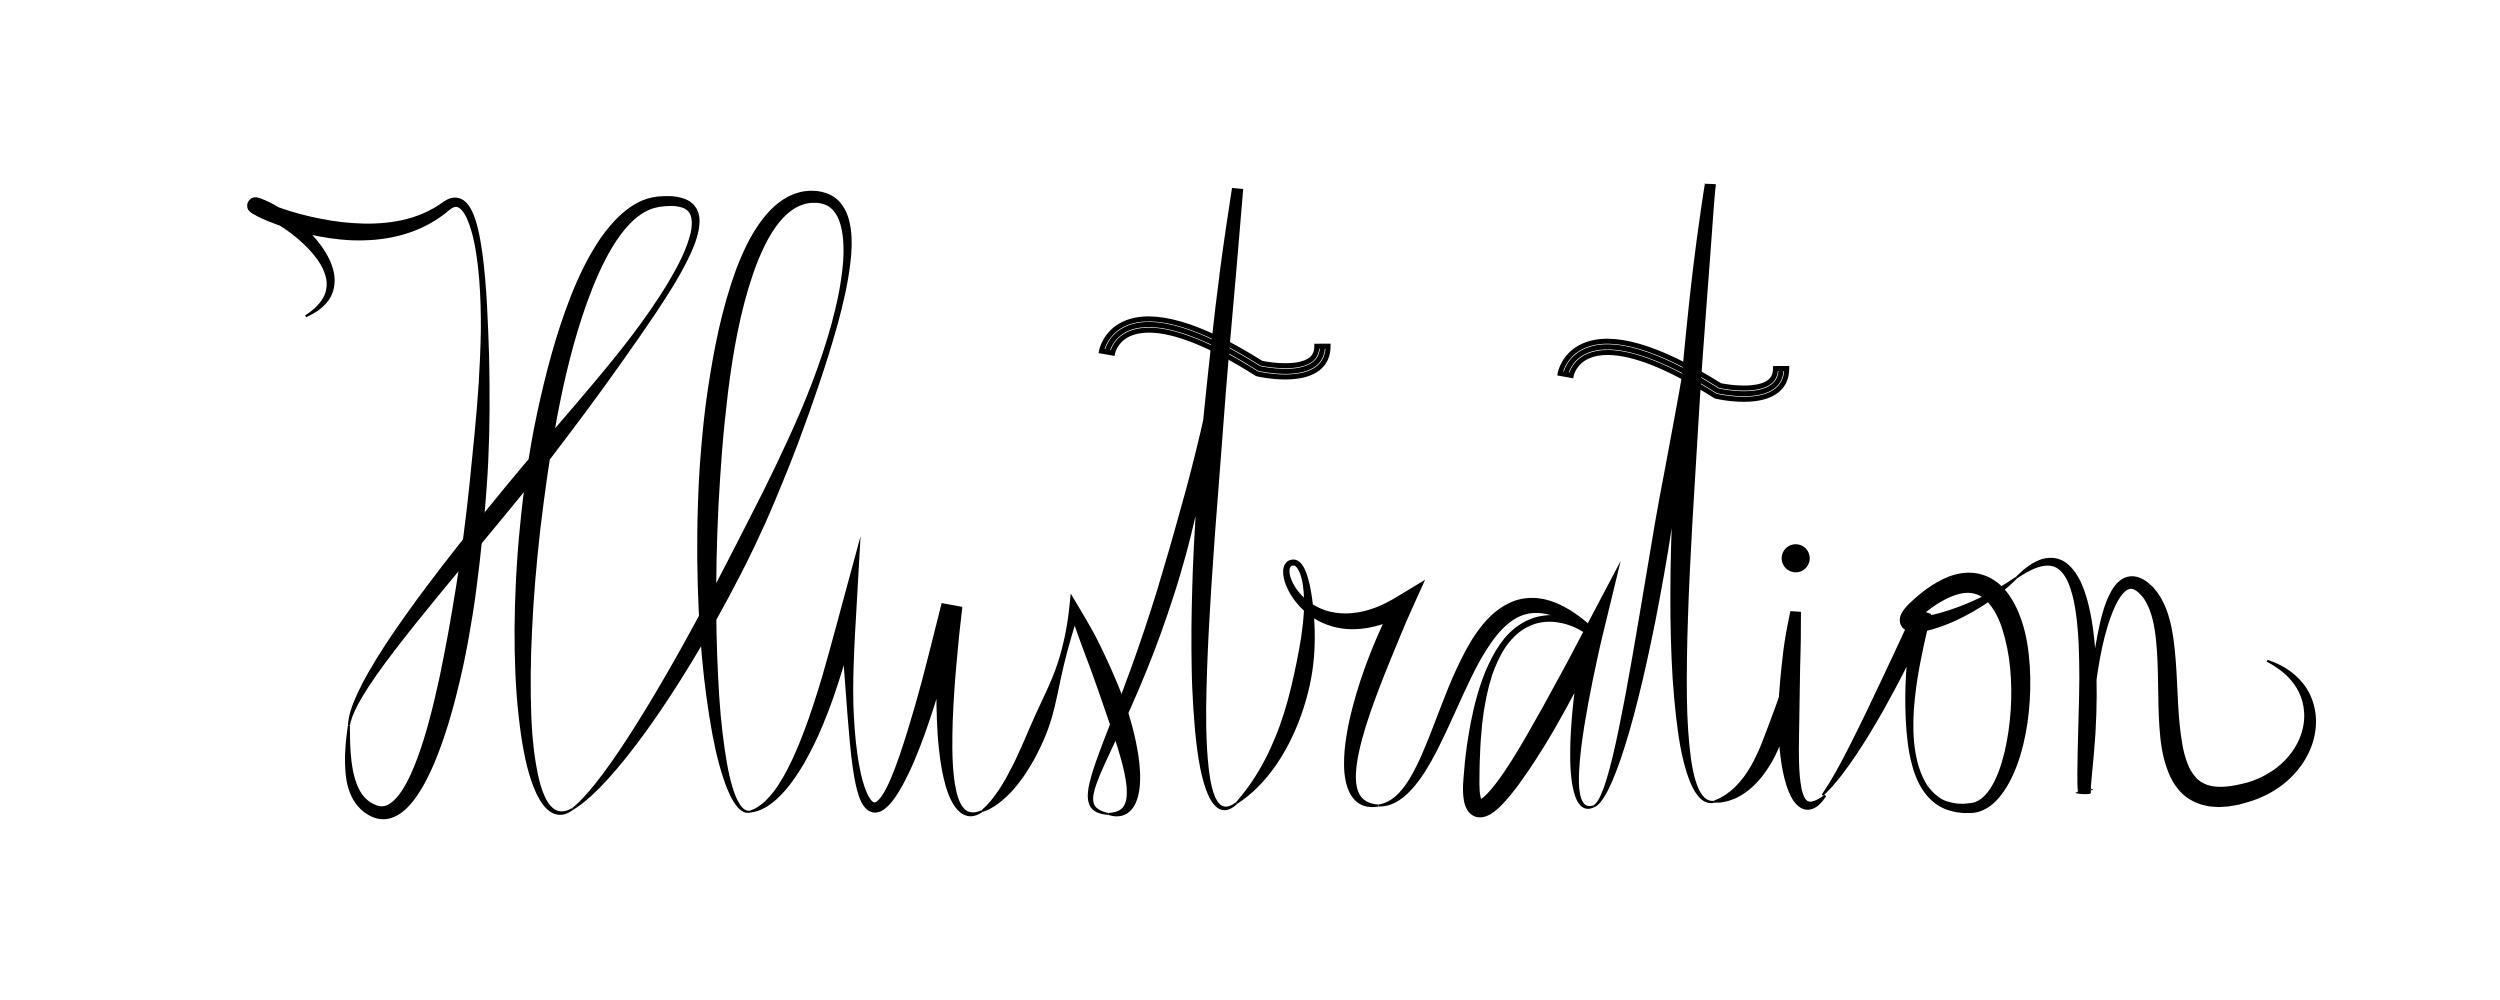 <?xml version="1.0" encoding="utf-8"?>
<!-- Generator: Adobe Illustrator 16.0.0, SVG Export Plug-In . SVG Version: 6.00 Build 0)  -->
<!DOCTYPE svg PUBLIC "-//W3C//DTD SVG 1.1//EN" "http://www.w3.org/Graphics/SVG/1.1/DTD/svg11.dtd">
<svg version="1.1" id="Layer_1" xmlns="http://www.w3.org/2000/svg" xmlns:xlink="http://www.w3.org/1999/xlink" x="0px" y="0px"
	 width="500px" height="200px" viewBox="0 0 500 200" enable-background="new 0 0 500 200" xml:space="preserve">
<g>
	<path d="M403.203,115.351c0,0,0.137-0.132,0.399-0.388c0.257-0.262,0.665-0.628,1.22-1.107c0.575-0.445,1.286-1.006,2.265-1.498
		c0.96-0.494,2.257-0.952,3.842-0.743c0.783,0.108,1.601,0.436,2.294,0.952c0.699,0.51,1.297,1.168,1.81,1.894
		c1.03,1.457,1.72,3.177,2.271,5.021c1.103,3.697,1.6,7.936,1.88,12.524c0.222,4.594,0.221,9.558-0.103,14.771
		c-0.17,2.606-0.406,5.275-0.678,7.977c-0.06,0.668-0.12,1.341-0.182,2.018c-0.026,0.337-0.048,0.648-0.058,0.968l-0.008,0.238
		l-0.002,0.097c-0.001-0.002,0.002,0.035-0.007-0.023c2.055-0.195-3.151-0.705-2.534-0.037c-0.006,0.063,0.016-0.069,0.021-0.131
		l0.028-0.245c0.142-1.385,0.284-2.782,0.427-4.191c0.63-5.657,1.248-11.491,2.001-17.415c0.386-2.96,0.806-5.946,1.391-8.933
		c0.281-1.497,0.602-2.995,1.026-4.486c0.435-1.49,0.938-2.982,1.77-4.433c0.422-0.72,0.928-1.452,1.709-2.069
		c0.75-0.627,1.984-1.028,3.077-0.808c0.542,0.093,1.027,0.28,1.456,0.505c0.212,0.114,0.416,0.236,0.608,0.364l0.28,0.196
		l0.069,0.051l0.144,0.123l0.104,0.095l0.849,0.747c0.301,0.344,0.605,0.711,0.896,1.079c2.037,2.888,2.731,6.082,3.195,9.12
		c0.863,6.11,0.71,12.007,1.286,17.483c0.303,2.715,0.659,5.377,1.53,7.572c0.4,1.124,0.984,2.043,1.639,2.784
		c0.623,0.788,1.462,1.218,2.36,1.567c1.872,0.615,4.187,0.385,6.374-0.099c0.532-0.134,1.144-0.247,1.602-0.391l0.856-0.271
		c0.271-0.089,0.482-0.185,0.729-0.275c0.957-0.362,1.927-0.851,2.786-1.389c3.528-2.113,5.864-5.4,6.664-8.621
		c0.839-3.244,0.11-6.292-1.189-8.384c-1.303-2.125-2.976-3.373-4.114-4.137c-0.571-0.398-1.041-0.659-1.362-0.829
		c-0.316-0.176-0.481-0.267-0.481-0.267l0.15-0.364c0,0,0.18,0.064,0.526,0.19c0.354,0.121,0.873,0.306,1.531,0.617
		c1.292,0.622,3.233,1.688,5.033,3.887c1.782,2.155,3.119,5.767,2.439,9.798c-0.596,4.015-3.176,8.207-7.266,11.045
		c-1.029,0.713-2.104,1.328-3.324,1.867c-0.301,0.13-0.63,0.285-0.915,0.394l-0.841,0.311c-0.679,0.247-1.257,0.381-1.898,0.575
		c-0.316,0.087-0.628,0.188-0.954,0.265l-1.005,0.183l-1.014,0.176c-0.343,0.051-0.709,0.053-1.065,0.08l-1.081,0.059
		c-0.368-0.01-0.751-0.05-1.129-0.078c-0.753-0.02-1.528-0.228-2.308-0.431c-1.523-0.499-3.102-1.351-4.204-2.622
		c-1.125-1.232-1.941-2.677-2.461-4.118c-1.119-2.902-1.476-5.836-1.676-8.747c-0.398-5.813-0.089-11.676-0.677-17.387
		c-0.291-2.817-0.839-5.687-2.146-7.854c-0.161-0.233-0.305-0.472-0.465-0.726l-0.781-0.82l-0.099-0.102
		c0.023,0.019-0.12-0.111,0.04,0.026l-0.044-0.034l-0.169-0.145c-0.114-0.094-0.228-0.175-0.341-0.251
		c-0.226-0.148-0.444-0.252-0.646-0.308c-0.396-0.109-0.741-0.069-1.193,0.211c-0.44,0.279-0.883,0.763-1.267,1.313
		c-0.769,1.119-1.36,2.471-1.872,3.843c-0.509,1.38-0.938,2.805-1.314,4.245c-0.721,2.892-1.24,5.835-1.634,8.77
		c-0.788,5.874-1.061,11.723-1.073,17.378c-0.006,1.42-0.014,2.827-0.02,4.224l-0.005,0.273c-0.008,0.11,0.002,0.152-0.026,0.389
		c0.611,0.74-4.631,0.207-2.569-0.049l-0.019-0.152l-0.016-0.166l-0.023-0.277c-0.024-0.376-0.037-0.753-0.045-1.104
		c-0.016-0.712-0.017-1.403-0.01-2.092c0.016-2.743,0.096-5.398,0.153-7.983c0.146-5.162,0.319-10.026,0.208-14.491
		c-0.067-4.461-0.367-8.541-1.078-11.994c-0.384-1.709-0.857-3.278-1.549-4.514c-0.687-1.239-1.592-2.096-2.621-2.372
		c-1.034-0.294-2.131-0.09-3.039,0.212c-0.925,0.292-1.67,0.727-2.283,1.045c-0.594,0.346-1.054,0.627-1.358,0.843
		c-0.306,0.203-0.464,0.311-0.464,0.311L403.203,115.351z"/>
	<path d="M364.346,158.91c0.479-0.735,0.989-1.456,1.441-2.199c0.434-0.749,0.886-1.472,1.303-2.228l1.255-2.277l1.198-2.31
		c0.414-0.76,0.783-1.55,1.176-2.323l1.156-2.333c0.779-1.552,1.52-3.123,2.266-4.692c0.756-1.563,1.509-3.13,2.239-4.707
		l2.219-4.719l4.395-9.448l3.26,1.125c-0.365,1.337-0.693,2.754-1.007,4.145c-0.335,1.395-0.634,2.797-0.915,4.207
		c-0.586,2.811-1.058,5.65-1.354,8.508c-0.317,2.854-0.414,5.734-0.181,8.583c0.272,2.83,0.869,5.683,2.225,8.113
		c0.656,1.226,1.604,2.238,2.667,3.029c1.062,0.831,2.401,1.138,3.7,1.319c0.668,0.03,1.328,0.094,2.009-0.014
		c0.311-0.032,0.732-0.061,0.946-0.097l0.53-0.117l0.362-0.146c1.055-0.445,1.982-1.377,2.712-2.453
		c1.47-2.188,2.337-4.88,2.984-7.571c0.643-2.711,1.017-5.506,1.215-8.309c0.179-2.803,0.148-5.621-0.118-8.396
		c-0.26-2.771-0.819-5.499-1.645-8.033c-0.826-2.516-2.155-4.849-3.89-6.083c-0.866-0.626-1.842-0.903-2.922-0.927
		c-1.088,0.003-2.263,0.322-3.435,0.804c-1.172,0.495-2.33,1.166-3.446,1.938c-0.551,0.406-1.114,0.792-1.646,1.24l-0.771,0.617
		c-0.272,0.237-0.572,0.5-0.704,0.651c-0.097,0.086-0.165,0.173-0.23,0.256c-0.094,0.099-0.105,0.144-0.138,0.176
		c-0.033,0.04-0.002-0.004-0.001-0.039c-0.001-0.031-0.009-0.049,0-0.201c-0.013-0.123-0.061-0.218-0.114-0.37
		c-0.033-0.066-0.08-0.128-0.136-0.177c-0.048-0.046-0.053-0.07-0.09-0.103c-0.19-0.117-0.135-0.08-0.145-0.069
		c0.083,0.008,0.119,0.049,0.259,0.056c0.222,0.034,0.522,0.038,0.825,0.022c1.24-0.063,2.632-0.348,3.97-0.702
		c2.7-0.736,5.373-1.763,7.958-2.988c2.609-1.189,5.077-2.673,7.471-4.314l0.255,0.301c-2.064,2.087-4.423,3.888-6.902,5.505
		c-2.5,1.584-5.142,2.973-7.976,4.023c-1.428,0.511-2.86,1.002-4.518,1.204c-0.419,0.051-0.847,0.085-1.35,0.056
		c-0.226,0.004-0.541-0.059-0.817-0.11c-0.344-0.117-0.653-0.173-1.11-0.546c-0.104-0.091-0.197-0.154-0.294-0.276
		c-0.1-0.127-0.191-0.268-0.271-0.413c-0.176-0.302-0.223-0.583-0.25-0.887c-0.034-0.336,0.013-0.526,0.058-0.736
		c0.045-0.211,0.109-0.436,0.177-0.551c0.129-0.292,0.279-0.574,0.419-0.759c0.141-0.214,0.289-0.419,0.448-0.592
		c0.337-0.407,0.578-0.637,0.829-0.897l0.878-0.811c0.554-0.519,1.165-0.993,1.759-1.479c1.223-0.944,2.54-1.821,4.011-2.537
		c1.466-0.714,3.132-1.239,4.957-1.309c1.818-0.053,3.775,0.46,5.303,1.504c1.565,1.004,2.694,2.387,3.563,3.8
		c0.879,1.421,1.496,2.907,1.993,4.399c1.001,2.987,1.396,6.035,1.604,9.051c0.182,3.018,0.107,6.028-0.191,9.017
		c-0.303,2.985-0.853,5.953-1.732,8.852c-0.909,2.88-2.094,5.75-4.124,8.233c-1.02,1.221-2.305,2.353-4.002,2.913
		c-0.225,0.065-0.464,0.133-0.678,0.181l-0.539,0.076l-0.067,0.01c0.047-0.008-0.103,0.016-0.101,0.014l-0.037,0.001l-0.145,0.002
		l-0.293,0.005l-0.584,0.007c-0.772,0.052-1.562-0.074-2.335-0.178c-1.536-0.319-3.071-0.887-4.296-1.895
		c-1.229-0.983-2.206-2.225-2.915-3.568c-0.694-1.347-1.239-2.764-1.575-4.212c-0.404-1.434-0.633-2.9-0.824-4.366
		c-0.364-2.931-0.465-5.881-0.471-8.827c0.01-2.948,0.195-5.89,0.475-8.824c0.295-2.943,0.728-5.828,1.364-8.766l3.258,1.123
		c-0.693,1.624-1.437,3.207-2.165,4.804c-0.749,1.581-1.533,3.15-2.311,4.721c-0.785,1.566-1.563,3.14-2.399,4.681
		c-0.82,1.547-1.667,3.088-2.512,4.623c-0.867,1.525-1.756,3.041-2.666,4.546c-0.442,0.758-0.91,1.502-1.393,2.24
		c-0.481,0.738-0.937,1.485-1.439,2.213c-0.492,0.731-0.989,1.46-1.499,2.178l-1.582,2.125c-0.549,0.699-1.142,1.377-1.703,2.057
		c-0.583,0.662-1.224,1.256-1.832,1.89L364.346,158.91z"/>
	<path d="M342.725,160.169c0.424-0.202,0.852-0.393,1.278-0.576c0.399-0.212,0.751-0.46,1.116-0.663
		c0.355-0.229,0.696-0.518,1.037-0.765c0.332-0.269,0.636-0.578,0.95-0.855c0.597-0.607,1.148-1.248,1.654-1.933
		c0.27-0.321,0.49-0.695,0.722-1.054c0.231-0.355,0.467-0.711,0.673-1.091c0.448-0.728,0.814-1.518,1.192-2.293
		c0.371-0.785,0.716-1.582,1.043-2.397c0.324-0.813,0.638-1.634,0.941-2.463l0.933-2.495c1.243-3.343,2.583-6.785,3.236-10.38
		c0.165-0.896,0.303-1.8,0.399-2.704c0.082-0.908,0.194-1.814,0.221-2.729c0.099-1.814,0.066-3.664-0.052-5.451l2.126,0.145
		l-0.033,5.52c-0.02,1.838-0.09,3.669-0.134,5.501l-0.175,10.939c-0.04,1.813-0.068,3.622-0.081,5.421
		c0,1.799,0.045,3.587,0.185,5.332c0.089,0.868,0.179,1.731,0.355,2.541c0.186,0.786,0.424,1.597,0.78,2.078
		c0.181,0.245,0.356,0.392,0.6,0.482c0.242,0.087,0.598,0.082,0.971-0.046c0.761-0.215,1.541-0.735,2.284-1.272l0.287,0.27
		c-0.523,0.789-1.1,1.575-2.004,2.174c-0.438,0.298-1.016,0.542-1.689,0.548c-0.682,0.016-1.356-0.304-1.838-0.694
		c-0.981-0.81-1.443-1.783-1.868-2.718c-0.404-0.94-0.706-1.885-0.936-2.831c-0.478-1.893-0.75-3.782-0.942-5.668
		c-0.201-1.884-0.281-3.765-0.311-5.639c-0.035-3.748,0.289-7.467,0.674-11.161c0.198-1.851,0.407-3.694,0.711-5.531
		c0.284-1.839,0.678-3.655,1.048-5.489l2.127,0.145c-0.23,1.88-0.526,3.69-0.758,5.526c-0.145,0.914-0.226,1.832-0.355,2.745
		c-0.127,0.915-0.224,1.831-0.325,2.749c-0.203,1.836-0.336,3.689-0.514,5.551c-0.098,0.931-0.192,1.863-0.328,2.797
		c-0.126,0.932-0.306,1.856-0.498,2.781c-0.209,0.923-0.459,1.836-0.763,2.737c-0.298,0.901-0.654,1.789-1.051,2.663
		c-0.38,0.88-0.833,1.732-1.303,2.578c-0.506,0.831-1.02,1.653-1.622,2.433c-0.282,0.396-0.58,0.786-0.929,1.145
		c-0.333,0.364-0.65,0.734-1.029,1.065c-0.699,0.697-1.505,1.305-2.348,1.829c-0.442,0.236-0.851,0.518-1.314,0.702
		c-0.472,0.178-0.914,0.374-1.395,0.519c-0.494,0.115-0.988,0.231-1.457,0.305c-0.465,0.028-0.932,0.049-1.4,0.058L342.725,160.169z
		"/>
	<path d="M318.644,161.101c0,0,0.051-0.035,0.151-0.104c0.102-0.067,0.266-0.17,0.381-0.337c0.278-0.286,0.653-0.903,1.013-1.72
		c0.749-1.646,1.525-4.235,2.332-7.575c0.812-3.341,1.633-7.444,2.531-12.164c0.867-4.726,1.829-10.064,2.796-15.905
		c0.983-5.844,2.05-12.171,3.176-18.863c0.3-1.673,0.604-3.365,0.91-5.082c0.327-1.713,0.656-3.447,0.989-5.2
		c0.652-3.51,1.32-7.095,1.998-10.741c1.379-7.292,2.61-14.859,3.618-22.581c1.036-7.708,1.824-15.621,2.414-23.455l0.015-0.337
		c0.008,0.033-0.016-0.17,0.012,0.143c4.26,0.215,1.199-0.009,2.14,0.086l-0.018,0.155l-0.068,0.719l-0.127,1.47l-0.233,2.95
		c-0.142,1.97-0.285,3.937-0.428,5.899c-0.294,3.926-0.585,7.837-0.878,11.717c-0.6,7.756-1.148,15.392-1.588,22.784
		c-0.447,7.388-0.878,14.529-1.287,21.3c-0.372,6.771-0.708,13.17-0.89,19.076c-0.215,5.906-0.274,11.319-0.226,16.108
		c0.058,4.79,0.362,8.949,0.824,12.326c0.467,3.361,1.238,5.986,2.325,7.334c0.529,0.684,1.131,0.962,1.555,1.035
		c0.429,0.074,0.662,0.026,0.662,0.026l0.064,0.39c0,0-0.255,0.087-0.784,0.065c-0.521-0.02-1.337-0.293-2.048-1.015
		c-1.438-1.438-2.473-4.135-3.314-7.541c-0.848-3.427-1.384-7.651-1.827-12.491c-0.452-4.844-0.66-10.314-0.744-16.278
		c-0.054-5.964,0.025-12.419,0.301-19.234c0.117-3.407,0.284-6.907,0.524-10.479c0.223-3.572,0.462-7.22,0.795-10.922
		c0.637-7.407,1.356-15.053,2.192-22.81c0.418-3.878,0.893-7.783,1.409-11.697c0.273-1.955,0.549-3.916,0.824-5.877l0.432-2.944
		l0.227-1.477l0.124-0.751l0.038-0.211c0.954,0.05-2.103-0.282,2.185-0.064c0.026,0.375,0.003,0.234,0.005,0.328l-0.044,0.402
		c-0.512,3.976-1.128,7.863-1.723,11.771c-0.567,3.903-1.125,7.791-1.647,11.652c-1.047,7.722-1.94,15.339-2.709,22.73
		c-0.42,3.691-0.832,7.32-1.236,10.874c-0.214,1.774-0.427,3.531-0.635,5.266c-0.241,1.731-0.479,3.44-0.715,5.127
		c-1,6.739-2.174,13.074-3.299,18.918c-1.172,5.833-2.33,11.168-3.521,15.863c-1.171,4.7-2.355,8.766-3.49,12.072
		c-1.133,3.306-2.232,5.85-3.235,7.479c-0.516,0.813-0.958,1.387-1.401,1.734c-0.209,0.191-0.37,0.259-0.479,0.313
		s-0.165,0.083-0.165,0.083L318.644,161.101z"/>
	<path d="M275.688,160.914c1.355-0.215,2.465-0.841,3.443-1.689c0.97-0.845,1.762-1.892,2.476-2.984
		c1.4-2.215,2.509-4.648,3.52-7.129c1.045-2.468,1.952-5.015,2.953-7.542c1.001-2.528,1.965-5.095,3.139-7.602
		c0.579-1.258,1.189-2.509,1.852-3.746c0.67-1.233,1.37-2.47,2.21-3.64c0.83-1.175,1.746-2.318,2.823-3.362
		c1.079-1.038,2.343-1.953,3.769-2.63c1.416-0.694,3.038-1.026,4.605-1.011c1.576,0.004,3.094,0.357,4.471,0.902
		c2.763,1.098,5.063,2.797,7.163,4.615l-1.115,1.532c-1.481-1.007-3.331-1.806-5.183-2.105c-1.855-0.344-3.809-0.207-5.543,0.525
		c-1.756,0.692-3.266,1.94-4.463,3.438c-1.217,1.495-2.086,3.26-2.829,5.055l-0.519,1.367l-0.418,1.409
		c-0.304,0.927-0.476,1.9-0.712,2.851c-0.217,0.954-0.356,1.934-0.538,2.896c-0.152,0.973-0.254,1.954-0.38,2.928
		c-0.188,1.964-0.349,3.925-0.407,5.899c-0.106,1.955-0.106,3.974-0.126,5.896c0.003,0.525,0.022,0.934,0.054,1.379
		c0.039,0.44,0.091,0.877,0.178,1.243c0.069,0.383,0.227,0.682,0.27,0.727c0.008,0.016,0.01,0.016-0.025-0.033
		c-0.024-0.011-0.074-0.066-0.148-0.1c-0.076-0.012-0.127-0.068-0.201-0.052c-0.033-0.019-0.072-0.014-0.081-0.009
		c0-0.001,0.316-0.138,0.599-0.372c0.291-0.219,0.603-0.513,0.91-0.824c0.611-0.633,1.211-1.361,1.789-2.115
		c1.154-1.517,2.235-3.148,3.279-4.806c1.046-1.66,2.048-3.361,3.029-5.075l2.928-5.168l2.857-5.227
		c1.927-3.471,3.769-7.013,5.614-10.512l7.206-13.676l-3.623,14.922c-0.721,2.971-1.348,6.012-1.985,9.027
		c-0.616,3.022-1.178,6.056-1.673,9.095c-0.471,3.04-0.903,6.091-1.039,9.135c-0.069,1.519-0.081,3.052,0.199,4.493
		c0.146,0.711,0.375,1.415,0.805,1.9c0.409,0.504,1.14,0.578,1.852,0.353l0.146,0.365c-0.371,0.171-0.778,0.313-1.231,0.312
		c-0.451,0.006-0.931-0.173-1.282-0.467c-0.705-0.602-1.047-1.411-1.319-2.182c-0.52-1.568-0.704-3.164-0.838-4.75
		c-0.128-1.586-0.127-3.168-0.106-4.744c0.019-1.578,0.108-3.148,0.222-4.715c0.216-3.136,0.578-6.252,1.001-9.354
		c0.208-1.555,0.438-3.103,0.698-4.646c0.26-1.55,0.524-3.08,0.821-4.644l3.583,1.248c-1.689,3.669-3.513,7.233-5.35,10.814
		c-0.924,1.783-1.909,3.536-2.888,5.298c-0.988,1.753-1.976,3.511-3.045,5.226c-1.062,1.72-2.144,3.431-3.284,5.115
		c-1.142,1.689-2.321,3.357-3.641,4.98c-0.665,0.813-1.36,1.609-2.162,2.388c-0.405,0.387-0.832,0.771-1.352,1.138
		c-0.518,0.355-1.087,0.751-2.063,0.954c-0.252,0.042-0.545,0.058-0.825,0.043c-0.314-0.053-0.633-0.087-0.923-0.237
		c-0.305-0.135-0.575-0.305-0.774-0.503c-0.234-0.2-0.387-0.396-0.516-0.593c-0.507-0.787-0.661-1.467-0.771-2.062
		c-0.108-0.611-0.146-1.176-0.169-1.729c-0.012-0.553-0.015-1.146,0.017-1.618c0.056-1.058,0.164-2.031,0.243-3.052
		c0.073-1.009,0.175-2.015,0.319-3.022c0.233-2.012,0.571-4.017,0.938-6.012l0.639-2.981c0.262-0.985,0.479-1.978,0.776-2.953
		c0.597-1.947,1.247-3.885,2.129-5.735c0.851-1.859,1.881-3.655,3.193-5.268c1.315-1.605,3.006-2.946,4.949-3.785
		c0.968-0.431,2.01-0.688,3.059-0.811c1.051-0.143,2.113-0.124,3.158-0.005c1.047,0.117,2.073,0.363,3.074,0.681
		c1.014,0.322,1.953,0.703,2.945,1.259l-1.115,1.532c-2.149-1.539-4.441-2.898-6.832-3.569c-1.188-0.331-2.387-0.483-3.526-0.399
		c-1.145,0.087-2.224,0.412-3.229,0.952c-2.007,1.089-3.71,2.952-5.161,5.045c-0.718,1.057-1.424,2.149-2.063,3.294
		c-0.646,1.142-1.256,2.319-1.84,3.516c-1.153,2.401-2.295,4.845-3.394,7.325c-1.098,2.48-2.271,4.955-3.511,7.414
		c-0.63,1.225-1.307,2.433-2.033,3.62c-0.724,1.188-1.514,2.349-2.426,3.429c-0.909,1.076-1.912,2.111-3.139,2.88
		c-0.597,0.396-1.262,0.706-1.941,0.927c-0.685,0.211-1.437,0.301-2.097,0.293L275.688,160.914z"/>
	<path d="M247.17,160.478c1.175-1.346,2.222-2.706,3.203-4.138c0.951-1.444,1.854-2.902,2.626-4.434
		c0.809-1.511,1.491-3.081,2.145-4.656c0.652-1.58,1.198-3.202,1.717-4.83c1.022-3.265,1.776-6.607,2.463-9.972
		c0.687-3.362,1.272-6.784,1.454-10.242c0.083-1.726,0.051-3.462-0.201-5.151c-0.112-0.846-0.318-1.673-0.601-2.437
		c-0.278-0.729-0.785-1.501-1.212-1.508l-0.039-0.006l-0.021-0.002c0.032-0.004-0.085,0.006,0.069-0.008l-0.021,0.004l-0.164,0.022
		l-0.164,0.021c-0.063,0.004-0.103,0.02-0.102,0.037c-0.024,0.03-0.052,0.033-0.09,0.054c-0.034,0.045-0.072,0.08-0.117,0.113
		c-0.139,0.188-0.22,0.509-0.232,0.862c0.01,0.73,0.275,1.522,0.615,2.256c0.719,1.471,1.833,2.766,3.128,3.757
		c1.301,0.988,2.77,1.727,4.316,2.098c1.544,0.376,3.134,0.464,4.703,0.285c1.575-0.159,3.128-0.586,4.642-1.161
		c1.516-0.582,2.961-1.388,4.373-2.242l5.364-3.25l-2.617,5.783c-0.758,1.678-1.509,3.418-2.22,5.147l-2.143,5.198
		c-1.412,3.47-2.774,6.95-3.994,10.463c-0.593,1.762-1.156,3.528-1.64,5.306c-0.468,1.779-0.883,3.568-1.096,5.356
		c-0.204,1.771-0.251,3.59,0.331,5.131c0.301,0.751,0.784,1.416,1.505,1.85c0.714,0.436,1.614,0.673,2.546,0.729l0.022,0.395
		c-0.956,0.173-1.997,0.188-3.013-0.173c-1.027-0.331-1.902-1.143-2.481-2.057c-0.578-0.926-0.9-1.951-1.105-2.959
		c-0.204-1.013-0.295-2.026-0.308-3.027c-0.027-2.004,0.159-3.975,0.479-5.901c0.302-1.935,0.72-3.834,1.217-5.706
		c0.961-3.753,2.206-7.401,3.613-10.975c0.706-1.785,1.462-3.552,2.262-5.292c0.811-1.743,1.63-3.459,2.521-5.195l2.746,2.533
		c-1.646,0.884-3.342,1.707-5.154,2.294c-1.813,0.584-3.724,0.958-5.667,0.999c-1.943,0.027-3.913-0.299-5.719-1.023
		c-1.815-0.702-3.43-1.814-4.779-3.136c-1.338-1.343-2.428-2.901-3.134-4.656c-0.343-0.886-0.604-1.817-0.572-2.854
		c0.035-0.52,0.139-1.097,0.548-1.61c0.116-0.117,0.24-0.23,0.368-0.335c0.147-0.095,0.334-0.167,0.505-0.231
		c0.205-0.077,0.246-0.043,0.377-0.07l0.164-0.021l0.021-0.002c0.168-0.014,0.063-0.003,0.11-0.005l0.063,0.005l0.126,0.016
		c0.702,0.088,1.146,0.56,1.463,0.949c0.317,0.417,0.532,0.853,0.72,1.288c0.37,0.871,0.603,1.761,0.817,2.644
		c0.394,1.773,0.628,3.563,0.799,5.358c0.169,1.795,0.25,3.601,0.248,5.405c-0.015,1.805-0.102,3.614-0.32,5.409
		c-0.421,3.595-1.333,7.125-2.573,10.535c-0.615,1.706-1.368,3.364-2.174,4.994c-0.808,1.627-1.774,3.179-2.793,4.682
		c-1.06,1.479-2.2,2.901-3.485,4.18c-1.268,1.279-2.69,2.448-4.183,3.406L247.17,160.478z"/>
	<path d="M221.628,162.983c-0.669-0.059-1.4-0.166-2.083-0.447c-0.682-0.267-1.368-0.816-1.668-1.578
		c-0.318-0.745-0.351-1.53-0.309-2.258c0.049-0.731,0.166-1.444,0.335-2.131c0.674-2.747,1.661-5.318,2.63-7.888l2.94-7.663
		l2.845-7.664c1.834-5.126,3.566-10.282,5.16-15.484l2.318-7.823c0.73-2.619,1.513-5.229,2.216-7.859
		c1.496-5.239,2.854-10.524,4.101-15.842c0.613-2.66,1.213-5.327,1.76-8.005c0.507-2.684,1.042-5.367,1.444-8.07
		c0.423-2.7,0.837-5.402,1.152-8.118c0.343-2.712,0.643-5.43,0.881-8.153c0.271-2.721,0.444-5.45,0.617-8.178
		c0.168-2.729,0.313-5.458,0.43-8.188l2.24,0.221l-1.35,15.993l-1.406,15.983c-0.458,5.329-0.886,10.658-1.277,15.988l-1.223,15.983
		c-0.44,5.322-0.772,10.65-1.141,15.976c-0.335,5.325-0.631,10.652-0.82,15.977c-0.169,5.322-0.324,10.653-0.015,15.942
		c0.181,2.633,0.37,5.286,0.991,7.808c0.322,1.233,0.746,2.516,1.57,3.332c0.416,0.383,0.938,0.582,1.524,0.466
		c0.582-0.107,1.16-0.432,1.679-0.823l0.255,0.301c-0.494,0.474-1.061,0.911-1.781,1.146c-0.717,0.254-1.625,0.071-2.229-0.418
		c-1.197-0.989-1.735-2.347-2.225-3.63c-0.916-2.615-1.403-5.306-1.754-7.991c-0.353-2.688-0.582-5.38-0.757-8.071
		c-0.171-2.692-0.301-5.388-0.339-8.077c-0.113-5.386-0.051-10.764,0.111-16.134c0.131-5.371,0.452-10.73,0.758-16.091
		c0.153-2.68,0.383-5.354,0.588-8.028c0.221-2.673,0.421-5.349,0.697-8.016c0.525-5.337,1.086-10.671,1.676-16
		c0.584-5.329,1.209-10.653,1.911-15.968c0.705-5.316,1.501-10.615,2.323-15.92l2.239,0.221l-0.911,8.184l-1.011,8.167l-1.051,8.159
		l-1.106,8.15l-1.158,8.148c-0.377,2.719-0.776,5.437-1.207,8.15c-0.871,5.427-1.877,10.836-3.036,16.223
		c-0.636,2.678-1.251,5.362-1.998,8.015c-0.743,2.652-1.494,5.307-2.353,7.925c-1.689,5.245-3.547,10.438-5.635,15.536
		c-2.065,5.104-4.356,10.115-6.707,15.054c-1.138,2.481-2.365,4.933-3.238,7.444c-0.406,1.235-0.8,2.565-0.49,3.675
		c0.289,1.133,1.64,1.694,2.948,1.972L221.628,162.983z"/>
	<path d="M196.293,162.076l1.04-0.989c0.306-0.35,0.607-0.666,0.893-1.018c0.588-0.699,1.1-1.453,1.617-2.194
		c0.491-0.768,0.955-1.547,1.409-2.333c0.443-0.799,0.858-1.606,1.274-2.422c0.426-0.805,0.799-1.646,1.183-2.477
		c0.387-0.833,0.755-1.674,1.124-2.519l1.088-2.544l1.128-2.54c1.54-3.381,3.279-6.761,4.461-10.333
		c0.292-0.895,0.562-1.794,0.801-2.703c0.223-0.913,0.46-1.821,0.649-2.742c0.379-1.837,0.682-3.709,0.874-5.56l0.312-2.988
		l1.629,2.731c1.003,1.685,2.003,3.349,2.924,5.066c0.933,1.708,1.767,3.465,2.586,5.229c1.632,3.534,3.187,7.122,4.382,10.864
		c0.585,1.874,1.108,3.775,1.507,5.724c0.401,1.943,0.725,3.921,0.82,5.958c0.061,1.016,0.048,2.048-0.057,3.094
		c-0.101,1.043-0.311,2.113-0.766,3.15c-0.431,1.026-1.269,2.058-2.385,2.48c-1.109,0.422-2.214,0.271-3.155-0.029l0.056-0.389
		c0.949-0.04,1.874-0.257,2.486-0.737c0.62-0.472,0.915-1.177,1.074-1.966c0.27-1.614,0.01-3.439-0.349-5.225
		c-0.379-1.79-0.879-3.589-1.438-5.375c-0.57-1.787-1.168-3.574-1.795-5.358c-1.238-3.575-2.459-7.184-3.789-10.771
		c-0.662-1.793-1.362-3.574-2.003-5.385c-0.657-1.801-1.272-3.637-1.953-5.42l1.941-0.256c-0.563,1.846-1.117,3.647-1.643,5.473
		c-0.508,1.824-1.031,3.643-1.462,5.487c-0.896,3.679-1.461,7.488-2.611,11.157c-0.561,1.836-1.29,3.623-2.135,5.359
		c-0.406,0.877-0.872,1.729-1.331,2.582c-0.496,0.838-0.984,1.675-1.529,2.486c-0.513,0.827-1.126,1.602-1.728,2.372
		c-0.318,0.378-0.623,0.763-0.949,1.13l-1.037,1.062c-0.36,0.341-0.73,0.674-1.108,0.989c-0.383,0.313-0.799,0.599-1.192,0.893
		c-0.411,0.281-0.878,0.519-1.301,0.767c-0.437,0.214-0.883,0.374-1.333,0.55L196.293,162.076z"/>
	<path d="M149.937,162.15c0.433-0.199,0.937-0.321,1.311-0.583c0.388-0.242,0.765-0.46,1.121-0.775l0.535-0.432l0.49-0.494
		c0.335-0.313,0.628-0.68,0.926-1.033c0.308-0.342,0.576-0.727,0.846-1.107c0.28-0.367,0.531-0.765,0.775-1.164
		c0.509-0.779,0.967-1.605,1.41-2.434c0.443-0.827,0.842-1.684,1.243-2.536c0.391-0.86,0.785-1.72,1.136-2.602
		c0.368-0.87,0.699-1.762,1.039-2.646c0.333-0.892,0.676-1.773,0.983-2.677c0.321-0.895,0.618-1.799,0.916-2.703l0.873-2.724
		c0.578-1.815,1.114-3.65,1.623-5.49c0.519-1.838,1.047-3.675,1.528-5.524c0.532-1.832,1.002-3.702,1.496-5.522l3.926-14.462
		l-0.84,14.815c-0.198,3.494-0.423,7.03-0.526,10.553c-0.05,1.763-0.121,3.527-0.108,5.29c0.017,1.763,0.023,3.527,0.134,5.285
		c0.178,3.516,0.505,7.034,1.178,10.464c0.328,1.708,0.765,3.414,1.43,4.934c0.326,0.734,0.763,1.475,1.196,1.787
		c0.216,0.135,0.316,0.118,0.445,0.101c0.083-0.055,0.162-0.047,0.281-0.15c0.107-0.057,0.228-0.155,0.347-0.283
		c0.476-0.48,0.945-1.142,1.334-1.87c0.405-0.715,0.765-1.485,1.104-2.266c0.668-1.572,1.267-3.195,1.837-4.839
		c1.123-3.29,2.137-6.646,3.111-10.016c0.971-3.37,1.858-6.775,2.719-10.187l2.579-10.245l4.137,0.763l-0.64,5.646L191.3,132.7
		c-0.348,3.783-0.595,7.574-0.751,11.357c-0.118,3.779-0.171,7.572,0.227,11.28c0.104,0.926,0.255,1.84,0.449,2.731
		c0.196,0.893,0.448,1.771,0.841,2.551c0.391,0.772,0.932,1.456,1.693,1.72c0.754,0.287,1.695,0.099,2.545-0.272l0.191,0.345
		c-0.808,0.523-1.826,1.017-2.96,0.786c-0.55-0.108-1.067-0.374-1.501-0.715c-0.418-0.353-0.778-0.758-1.079-1.186
		c-0.604-0.861-1.018-1.799-1.375-2.736c-0.352-0.941-0.607-1.905-0.837-2.867c-0.452-1.925-0.738-3.866-0.943-5.807
		c-0.218-1.941-0.345-3.884-0.418-5.823c-0.168-3.881-0.103-7.752,0.039-11.615c0.072-1.932,0.209-3.856,0.345-5.784
		c0.151-1.933,0.284-3.845,0.519-5.793l4.137,0.763l-1.324,5.151c-0.436,1.723-0.931,3.427-1.427,5.133
		c-0.993,3.411-2.013,6.817-3.122,10.202c-1.109,3.386-2.279,6.761-3.699,10.069c-0.704,1.654-1.476,3.293-2.36,4.898
		c-0.447,0.802-0.914,1.599-1.458,2.374c-0.528,0.774-1.143,1.544-1.986,2.233c-0.208,0.171-0.438,0.34-0.731,0.479
		c-0.248,0.157-0.607,0.251-0.948,0.323c-0.752,0.111-1.543-0.188-2.02-0.615c-0.911-0.855-1.238-1.784-1.577-2.67
		c-0.597-1.787-0.885-3.56-1.167-5.33c-0.513-3.544-0.798-7.08-1.083-10.618l-0.804-10.615c-0.231-3.548-0.48-7.083-0.561-10.657
		l3.085,0.35c-0.317,1.956-0.755,3.838-1.174,5.745l-0.729,2.83c-0.257,0.94-0.495,1.887-0.788,2.814
		c-1.137,3.73-2.37,7.439-3.895,11.051c-0.744,1.812-1.55,3.603-2.465,5.348c-0.439,0.879-0.926,1.739-1.407,2.601
		c-0.499,0.854-1.028,1.689-1.587,2.512c-0.566,0.815-1.13,1.632-1.785,2.392c-0.317,0.387-0.641,0.767-0.997,1.122
		c-0.345,0.363-0.685,0.73-1.073,1.059c-0.371,0.34-0.745,0.674-1.171,0.955l-0.615,0.44l-0.665,0.376
		c-0.42,0.269-0.926,0.447-1.41,0.618c-0.48,0.195-0.955,0.208-1.431,0.321L149.937,162.15z"/>
	<path d="M114.435,161.618c0,0,0.205-0.172,0.6-0.508c0.397-0.344,0.936-0.839,1.609-1.574c1.366-1.432,3.204-3.693,5.351-6.718
		c2.151-3.021,4.604-6.81,7.302-11.226c2.678-4.43,5.619-9.482,8.669-15.081c3.089-5.576,6.26-11.717,9.59-18.219
		c1.656-3.26,3.356-6.608,5.095-10.028c1.713-3.437,3.409-6.976,5.066-10.606c3.34-7.246,6.413-14.938,8.627-23.011
		c0.524-2.023,1.037-4.06,1.432-6.122c0.38-2.064,0.69-4.144,0.852-6.228c0.135-2.082,0.122-4.185-0.25-6.167
		c-0.182-0.99-0.469-1.941-0.884-2.788c-0.438-0.828-1-1.535-1.7-2.024c-0.724-0.454-1.574-0.674-2.472-0.752l-0.693,0.005
		c-0.1,0.002-0.264-0.005-0.311,0.004l-0.398,0.041c-0.275,0.025-0.429,0.076-0.652,0.111c-0.22,0.064-0.444,0.101-0.659,0.183
		c-1.741,0.548-3.248,1.776-4.507,3.25c-1.268,1.479-2.304,3.215-3.19,5.03c-0.897,1.813-1.658,3.71-2.321,5.644
		c-2.64,7.757-4.021,15.877-5.003,23.724c-0.464,3.935-0.873,7.815-1.178,11.625c-0.291,3.811-0.535,7.544-0.729,11.185
		c-0.345,7.279-0.489,14.181-0.432,20.548c0.029,6.369,0.269,12.202,0.595,17.363c0.333,5.161,0.901,9.633,1.527,13.273
		c0.639,3.63,1.457,6.452,2.451,8.086c0.479,0.829,1.035,1.295,1.46,1.435c0.428,0.138,0.675,0.059,0.672,0.074l0.076,0.387
		c0.002-0.021-0.294,0.12-0.88,0.007c-0.584-0.12-1.321-0.634-1.946-1.478c-1.276-1.689-2.356-4.522-3.366-8.165
		c-1.006-3.653-1.81-8.167-2.53-13.359c-0.73-5.195-1.239-11.088-1.572-17.525c-0.294-6.437-0.412-13.425-0.157-20.812
		c0.105-3.694,0.303-7.488,0.64-11.359c0.322-3.871,0.725-7.825,1.326-11.825c1.205-7.993,2.765-16.265,5.772-24.369
		c1.555-4.015,3.447-8.074,6.601-11.469c1.589-1.65,3.6-3.13,6-3.727c0.293-0.087,0.6-0.125,0.897-0.188
		c0.305-0.038,0.676-0.09,0.933-0.097l0.399-0.016c0.219-0.012,0.322,0.01,0.489,0.015l0.907,0.055
		c1.218,0.173,2.459,0.576,3.504,1.345c1.026,0.793,1.748,1.85,2.242,2.937c0.467,1.1,0.73,2.228,0.875,3.345
		c0.294,2.237,0.171,4.433-0.074,6.581c-0.485,4.302-1.487,8.458-2.588,12.535c-2.277,8.136-5.035,15.969-7.827,23.509
		c-1.417,3.762-2.894,7.431-4.393,10.999c-0.752,1.783-1.503,3.544-2.271,5.274c-0.799,1.716-1.586,3.408-2.363,5.08
		c-3.201,6.643-6.559,12.757-9.771,18.334c-3.261,5.548-6.396,10.554-9.379,14.859c-1.471,2.165-2.916,4.147-4.291,5.952
		c-1.364,1.813-2.668,3.441-3.897,4.872c-2.437,2.88-4.562,4.972-6.125,6.269c-0.77,0.649-1.433,1.116-1.856,1.399
		c-0.435,0.281-0.66,0.426-0.66,0.426L114.435,161.618z"/>
	<path d="M69.589,145.058c0,0,0.021-0.263,0.064-0.769c0.062-0.506,0.216-1.301,0.507-2.255c0.594-1.922,1.814-4.602,3.664-7.813
		c1.846-3.214,4.295-6.98,7.28-11.157c2.965-4.196,6.477-8.79,10.358-13.754c3.918-4.935,8.184-10.252,12.813-15.771
		c1.164-1.374,2.344-2.767,3.538-4.177c1.209-1.397,2.432-2.811,3.669-4.24c2.47-2.862,4.976-5.799,7.496-8.809
		c5.043-6.007,10.111-12.376,14.408-19.375c1.05-1.76,2.065-3.55,2.943-5.401c0.857-1.852,1.619-3.777,1.943-5.713
		c0.126-0.958,0.147-1.934-0.138-2.722c-0.285-0.782-0.869-1.307-1.692-1.583c-0.823-0.255-1.758-0.388-2.74-0.313
		c-0.48-0.008-0.979,0.075-1.471,0.128l-0.37,0.043c0.002-0.001-0.135,0.017-0.02,0l-0.095,0.021l-0.192,0.043l-0.766,0.175
		c-0.488,0.136-0.83,0.317-1.254,0.476c-0.408,0.242-0.838,0.423-1.227,0.701c-0.79,0.529-1.536,1.141-2.218,1.84
		c-1.373,1.386-2.545,3.015-3.586,4.726c-2.068,3.448-3.665,7.206-5.05,11.007c-2.748,7.628-4.603,15.482-6.042,23.128
		c-0.698,3.831-1.348,7.608-1.894,11.321c-0.532,3.714-1.014,7.357-1.437,10.905c-0.805,7.106-1.376,13.855-1.658,20.089
		c-0.323,6.235-0.349,11.958-0.176,17.015c0.175,5.058,0.718,9.437,1.532,12.925c0.417,1.737,0.939,3.251,1.617,4.406
		c0.668,1.165,1.546,1.892,2.386,2.058c0.844,0.185,1.559-0.081,1.992-0.27c0.439-0.218,0.666-0.33,0.666-0.33l0.222,0.325
		c0,0-0.228,0.147-0.668,0.438c-0.446,0.254-1.205,0.674-2.324,0.575c-1.133-0.083-2.332-0.959-3.194-2.187
		c-0.889-1.229-1.591-2.792-2.203-4.572c-1.22-3.566-2.002-8.045-2.566-13.179c-0.578-5.138-0.819-10.958-0.795-17.297
		c0.05-6.339,0.366-13.202,1.088-20.428c0.339-3.615,0.78-7.322,1.36-11.093c0.566-3.772,1.215-7.618,2.052-11.498
		c1.665-7.757,3.715-15.737,6.789-23.569c0.777-1.954,1.635-3.893,2.578-5.803c0.978-1.897,2.038-3.77,3.25-5.57
		c1.242-1.782,2.641-3.495,4.315-4.986c1.695-1.472,3.611-2.757,6.026-3.269l0.775-0.132l0.194-0.033l0.097-0.016
		c0.181-0.029,0.11-0.012,0.177-0.02l0.414-0.026c0.552-0.029,1.095-0.087,1.665-0.052c1.111-0.015,2.29,0.175,3.43,0.619
		c0.282,0.144,0.567,0.269,0.836,0.438c0.256,0.203,0.515,0.406,0.755,0.624c0.205,0.26,0.409,0.522,0.593,0.792
		c0.135,0.293,0.263,0.592,0.383,0.889c0.357,1.228,0.223,2.396,0.032,3.486c-0.438,2.177-1.304,4.136-2.245,6.022
		c-0.939,1.886-1.979,3.7-3.065,5.471c-1.108,1.756-2.204,3.506-3.352,5.209c-1.159,1.694-2.314,3.378-3.46,5.053
		c-2.336,3.317-4.629,6.606-6.95,9.792c-2.314,3.19-4.631,6.296-6.913,9.323c-1.146,1.509-2.28,3.003-3.399,4.478
		c-1.144,1.454-2.275,2.89-3.39,4.308c-4.498,5.637-8.896,10.837-12.883,15.687c-4.03,4.818-7.671,9.268-10.866,13.23
		c-3.172,3.979-5.881,7.486-7.965,10.471c-2.083,2.98-3.552,5.434-4.335,7.197c-0.399,0.889-0.626,1.557-0.754,2.046
		c-0.107,0.497-0.164,0.754-0.164,0.754L69.589,145.058z"/>
	<path d="M61.021,63.095c0,0,0.18-0.125,0.528-0.368c0.365-0.229,0.849-0.62,1.434-1.131c0.553-0.561,1.252-1.248,1.748-2.22
		c0.493-0.966,0.748-2.182,0.526-3.518c-0.245-1.331-0.899-2.765-1.927-4.152c-1.013-1.394-2.357-2.756-3.909-4.073
		c-1.555-1.313-3.375-2.543-5.347-3.636c-0.984-0.533-2.043-1.016-3.048-1.318l-0.128-0.03c-0.004,0-0.019-0.002,0.023,0.006
		c0,0,0.069,0.011,0.118,0.011c0.105-0.023,0.193,0.077,0.785-0.197c1.405-1.084,0.524-2.421,0.502-2.304
		c-0.085-0.116-0.162-0.184-0.171-0.194c-0.059-0.053-0.056-0.048-0.055-0.05l0.099,0.056c0.197,0.108,0.466,0.238,0.731,0.358
		c0.537,0.246,1.115,0.472,1.698,0.705c2.344,0.917,4.894,1.694,7.559,2.299c2.667,0.601,5.452,1.082,8.325,1.272
		c2.868,0.211,5.829,0.152,8.773-0.361c2.939-0.512,5.869-1.532,8.473-3.251l1.01-0.695c0.144-0.104,0.395-0.25,0.64-0.382
		c0.25-0.113,0.48-0.223,0.762-0.291c0.537-0.152,1.186-0.168,1.758,0.029c0.575,0.192,1.036,0.543,1.385,0.913
		c0.69,0.756,1.082,1.59,1.423,2.408c0.334,0.824,0.585,1.658,0.796,2.498c0.805,3.361,1.194,6.771,1.497,10.216
		c0.292,3.444,0.479,6.917,0.609,10.406c0.163,3.487,0.246,6.994,0.265,10.5c0.071,7.012-0.063,14.035-0.572,20.922
		c-0.492,6.889-1.192,13.655-2.048,20.188c-0.411,3.271-0.939,6.468-1.496,9.597c-0.547,3.128-1.178,6.178-1.89,9.126
		c-1.383,5.907-3.031,11.442-5.127,16.412c-1.073,2.477-2.263,4.815-3.787,6.903c-0.774,1.036-1.635,2.021-2.729,2.813
		c-1.072,0.781-2.487,1.391-3.937,1.277c-0.733-0.056-1.325-0.217-2.011-0.527c-0.228-0.12-0.453-0.239-0.678-0.357
		c-0.246-0.146-0.521-0.336-0.771-0.508c-0.955-0.714-1.661-1.575-2.197-2.473c-1.016-1.817-1.373-3.614-1.533-5.185
		c-0.28-3.159-0.034-5.574,0.131-7.216c0.193-1.641,0.331-2.506,0.331-2.506l0.393,0.032c0,0-0.017,0.874,0.024,2.505
		c0.041,1.62,0.07,4.039,0.672,6.936c0.32,1.43,0.815,2.984,1.733,4.315c0.473,0.644,1.069,1.226,1.752,1.644l0.506,0.286
		c0.232,0.1,0.467,0.2,0.703,0.304c0.263,0.084,0.701,0.187,1.031,0.168c1.4,0.018,2.885-1.438,4.062-3.264
		c1.19-1.846,2.165-4.072,3.042-6.449c1.764-4.771,3.125-10.216,4.384-16.009c0.609-2.903,1.18-5.903,1.757-8.974
		c0.558-3.075,1.066-6.23,1.598-9.439c1.037-6.422,1.895-13.104,2.615-19.904c0.698-6.806,1.43-13.729,1.886-20.675
		c0.209-3.475,0.361-6.952,0.422-10.419c0.022-3.465-0.06-6.918-0.337-10.326c-0.124-1.705-0.334-3.394-0.591-5.061
		c-0.253-1.665-0.578-3.313-1.066-4.881c-0.24-0.782-0.513-1.548-0.844-2.26c-0.321-0.713-0.75-1.366-1.224-1.804
		c-0.996-0.872-1.659-0.296-3.111,0.927c-2.714,2.117-5.874,3.571-9.084,4.393c-3.218,0.833-6.473,1.06-9.591,0.945
		c-6.258-0.291-11.939-1.875-16.952-3.919c-0.631-0.259-1.243-0.548-1.86-0.858c-0.313-0.159-0.613-0.316-0.961-0.529
		c-0.087-0.054-0.183-0.115-0.301-0.199c-0.063-0.047-0.125-0.088-0.243-0.194c-0.041-0.036-0.143-0.133-0.253-0.278
		c-0.041,0.089-0.952-1.299,0.496-2.406c0.629-0.291,0.757-0.19,0.901-0.213c0.088,0.003,0.196,0.017,0.235,0.023
		c0.12,0.019,0.182,0.036,0.254,0.053l0.325,0.095c1.377,0.48,2.525,1.089,3.613,1.735c2.162,1.293,3.992,2.788,5.6,4.317
		c1.604,1.533,2.955,3.146,3.958,4.838c1.02,1.666,1.683,3.452,1.783,5.159c0.092,1.713-0.407,3.261-1.159,4.313
		c-0.747,1.067-1.604,1.718-2.284,2.222c-0.731,0.461-1.287,0.773-1.673,0.939c-0.381,0.185-0.579,0.28-0.579,0.28L61.021,63.095z"
		/>
	<g>
		<path d="M257.107,74.776c-2.747,0.008-5.198-0.544-5.378-0.586l-0.155-0.064c-14.927-9.44-22.343-9.53-25.937-7.945
			c-3.191,1.408-3.736,4.29-3.74,4.318l-0.985-0.174c0.025-0.14,0.648-3.438,4.321-5.06c5.538-2.446,14.556,0.236,26.8,7.967
			c0.815,0.174,7.584,1.526,10.567-0.854c0.936-0.747,1.389-1.773,1.385-3.138l1-0.002c0.005,1.666-0.589,2.986-1.763,3.923
			C261.658,74.411,259.289,74.771,257.107,74.776z"/>
		<path d="M257.081,75.894c-2.912,0.008-5.497-0.582-5.605-0.607l-0.341-0.107l-0.163-0.103c-8.993-5.688-16.137-8.564-21.234-8.55
			c-1.401,0.004-2.628,0.234-3.646,0.684c-2.591,1.143-3.07,3.399-3.089,3.494l-0.096,0.479l-3.192-0.563l0.09-0.495
			c0.03-0.164,0.779-4.038,4.975-5.89c5.865-2.587,15.213,0.091,27.688,7.94c1.122,0.233,2.901,0.474,4.635,0.469
			c2.208-0.006,3.867-0.402,4.798-1.146c0.658-0.526,0.964-1.243,0.961-2.255l-0.002-0.5l3.25-0.009l0.002,0.5
			c0.006,2.028-0.73,3.645-2.186,4.806C262.395,75.263,260.093,75.885,257.081,75.894z M251.597,74.29l0.103,0.023
			c0.105,0.025,2.581,0.589,5.379,0.582c2.78-0.008,4.873-0.557,6.222-1.632c1.085-0.865,1.687-2.048,1.792-3.521l-1.255,0.003
			c-0.101,1.068-0.541,1.92-1.313,2.539c-1.126,0.898-2.949,1.357-5.421,1.364c-1.857,0.005-3.765-0.26-4.932-0.509l-0.162-0.066
			c-12.168-7.669-21.288-10.364-26.827-7.919c-2.92,1.288-3.948,3.646-4.268,4.667l1.238,0.219c0.296-0.876,1.172-2.699,3.535-3.742
			c1.146-0.506,2.507-0.765,4.047-0.769c5.291-0.015,12.616,2.914,21.772,8.705L251.597,74.29z"/>
	</g>
	<g>
		<path d="M348.84,79.244c-2.746,0.007-5.196-0.545-5.376-0.586l-0.155-0.064c-14.903-9.427-22.316-9.529-25.914-7.955
			c-3.19,1.396-3.742,4.211-3.764,4.331l-0.984-0.176c0.024-0.139,0.648-3.438,4.322-5.06c5.54-2.443,14.555,0.236,26.8,7.968
			c0.815,0.175,7.586,1.526,10.565-0.854c0.937-0.748,1.39-1.774,1.386-3.139l1-0.002c0.005,1.667-0.589,2.987-1.763,3.924
			C353.391,78.878,351.022,79.237,348.84,79.244z"/>
		<path d="M348.814,80.361c-2.859,0.008-5.332-0.544-5.604-0.607l-0.343-0.108l-0.162-0.103c-8.989-5.686-16.134-8.562-21.234-8.548
			c-1.379,0.004-2.59,0.227-3.599,0.662c-2.633,1.138-3.117,3.428-3.137,3.524l-0.097,0.482l-3.187-0.577l0.086-0.49
			c0.029-0.164,0.754-4.028,4.976-5.893c5.867-2.588,15.212,0.089,27.688,7.94c1.121,0.233,2.899,0.474,4.632,0.469
			c2.209-0.006,3.867-0.402,4.8-1.147c0.659-0.526,0.965-1.243,0.962-2.256l-0.001-0.5l3.25-0.009l0.001,0.5
			c0.006,2.028-0.73,3.646-2.187,4.807C354.128,79.729,351.825,80.353,348.814,80.361z M343.33,78.756l0.103,0.023
			c0.106,0.025,2.585,0.59,5.379,0.582c2.779-0.008,4.873-0.558,6.223-1.634c1.086-0.866,1.688-2.049,1.793-3.522l-1.255,0.003
			c-0.101,1.069-0.541,1.922-1.315,2.541c-1.126,0.899-2.95,1.358-5.422,1.365c-1.856,0.005-3.764-0.26-4.93-0.509l-0.161-0.066
			c-12.167-7.669-21.29-10.365-26.826-7.918c-2.94,1.298-3.959,3.652-4.271,4.667l1.24,0.225c0.299-0.887,1.187-2.733,3.588-3.771
			c1.135-0.49,2.478-0.74,3.993-0.745c5.294-0.015,12.62,2.914,21.773,8.703L343.33,78.756z"/>
	</g>
	<circle cx="359.138" cy="111.656" r="2.813"/>
</g>
</svg>
